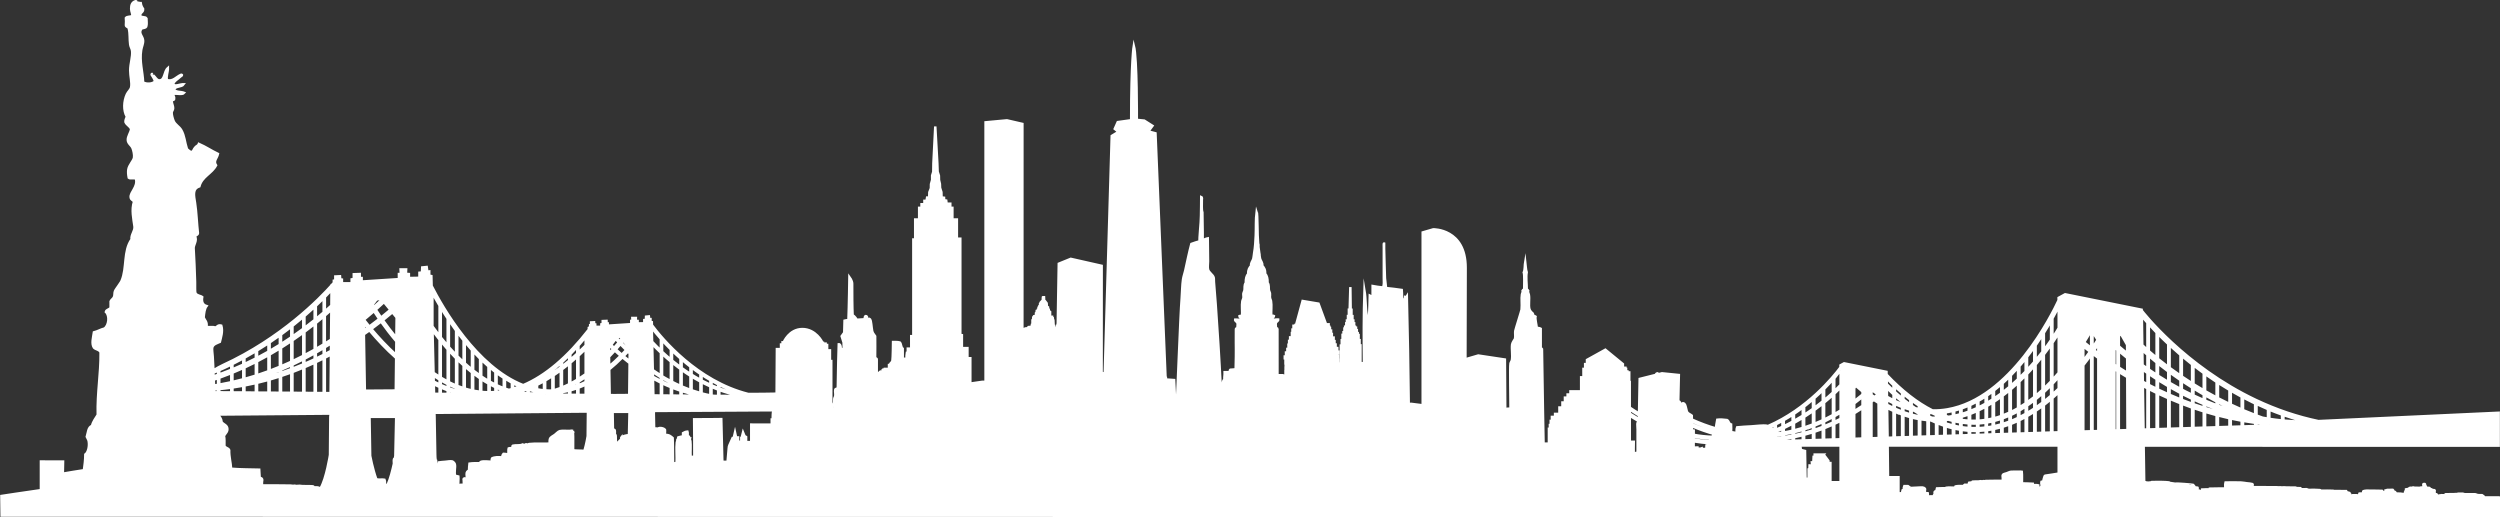 <?xml version="1.0" encoding="UTF-8"?>
<svg xmlns="http://www.w3.org/2000/svg" viewBox="0 0 1010.78 209.1">
  <rect x="0" y="0" width="1010.78" height="209.1" fill="#333333" stroke="none"/>
  <defs>
    <style>
      .cls-1 {
        fill: #fff;
        stroke: #fff;
        stroke-miterlimit: 10;
      }
    </style>
  </defs>
  <path class="cls-1" d="M1010.28,201.11c-2.15,0-3.77,0-5.93,0-.25-.23.14-.56-.69-.69,0-.08.04-.16-.1-.21-.44-.04-1.33,0-1.77-.03-.42-.11-.54-.27-1.08-.36-1.18-.03-2.7.02-4.14,0-.37-.05-.61-.12-.79-.2h-1.87c-.15.04-.5.05-.39.13-.52-.04-.98.04-1.48.05-1.04.02-2.18-.02-3.25.02-.33.11-.07.32-.3.44-.67.01-.72-.08-1.48-.05-.27.04-.29.12-.79.12-.31.08.34.22-.49.2-.52,0-.28-.11-.3-.15-.02-.06.05-.15,0-.21-.03-.04-.23-.06-.3-.1-.13-.08.1-.16,0-.23-.04-.06-.69-.03-.79-.08v-1.23c0-.14.22-.32-.3-.38-.72-.03-.39.11-.59.16-.49.02-.98.03-.79.16-.23-.1-.03-.27-.1-.39.59-.08.19-.16.59-.23-.03-.1-.98-.04-1.08-.13.35-.1.4-.31.2-.44-.25-.06-.97-.07-1.18-.05-.36-.42-.43-.97-.69-1.38-.03-.05.23-.16-.3-.18-.54.07-.3.2-.3.31,0,.37.13.79,0,1.1-.62.02-1.37.02-1.28.16-.59-.03-1.43-.01-2.17-.02-.49,0-.07-.15-.79-.12-.49.06-.23.24-.3.36-.23-.08-.08-.23-.59-.26-.48.02-.47.12-.59.2-.09.05-.18.22-.3.26-.24.09-.65.11-.98.18.01.29-.11.51.1.77.04.07-.57.03-.49.1v.92c-.15.06-.76.04-.89.1-.5-.03-.53-.12-1.08-.15-.5-.03-1.2,0-1.87-.02-.06-.17.08-.32,0-.46-.01-.03-.15-.05-.2-.08-.06-.05.07-.11,0-.13-.18-.07-.69-.08-.79-.15-.15-.1.15-.24.1-.36-.04-.11-.19-.21-.3-.33-.5-.02-1.49,0-2.07.02-.45.05-.33.2-.89.23-.07.25.13.54-.1.76-.93.04-.41-.16-1.08-.16-.05-.15.11-.32-.1-.44-1.02-.03-2-.04-3.05-.05-.91-.01-2.5-.06-3.25-.03-.47.02-1.15.14-1.28.21-.41.25.45.67-.2.92-.4.03-1.05.02-1.48.05-.14.2.18.51,0,.71-.08.08.12.15-.59.15-.46,0,0-.15-.3-.18-.1,0-.22,0-.33,0h0c-.45-.01-.95-.01-1.46-.01-.18.09-.2.21-.98.2-.23-.15.01-.37.1-.53-.02-.06-.31-.07-.39-.13-.19-.13.19-.35,0-.48-.18-.12-.7-.13-1.08-.2-.05-.18-.05-.37-.2-.53-1.45-.04-3.14-.03-4.82-.03-.34,0-.2-.09-.49-.1-1.29-.09-3.5-.02-5.12-.02-.26-.06.06-.21-.2-.26-1.21-.11-2.97-.1-4.73-.08-.25-.09-.2-.2-.69-.28-.91,0-1.52.05-2.36.02-.05-.15.11-.32-.1-.44-.39-.03-1.04-.01-1.58-.02-.41-.02-.03-.17-.39-.2-1.38-.06-3.59.02-4.63-.1-.33,0-.44.05-.89.03-.32.04-.38-.04-.69-.05-.24,0-.38.04-.59.03-.3,0-.58-.04-.89-.05-2.87-.05-6.51,0-9.65-.03-.18-.21-.1-.43-.1-.64s.25-.47-.1-.64c-.27-.13-1.45-.21-2.26-.31-.66-.08-1.6-.27-2.36-.3-1.23-.05-3.12,0-4.63-.02-.58,0-1.04-.04-1.57,0-.23.78-.03,1.63-.1,2.43-1.92.05-4.36,0-6.2.07v.28c-.86.05-2.43-.02-3.15.05v.95c-.32-.11-.6-.23-.98-.36-.04-.01-.08-.03-.13-.04v-.05c-.31-.08-.66-.17-.76-.25-.37-.31.27-.62,0-.99-.33-.05-.85-.07-1.18-.11.11-.39-.41-.67-.59-1,.02-.08-7.27-.71-7.19-.46-.81-.07-1.67-.28-2.56-.39-.27-.06.26-.1,0-.15-1.46-.19-4.65-.23-6.99-.16-.42.05.19.09-.2.13-.44.02-.58.09-.98.12-.3-.02-.7-.03-1.08-.03-.34,0-.14-.11-.2-.16-.12-.03-.39-.03-.59-.04l-.22-14.76,143.53.04v-13.28c-.25.02-72.6,3.33-72.86,3.35-8.54-1.78-16.96-4.62-25.22-8.52-28.99-13.7-46.07-35.96-46.24-36.18l-.03.02v-.35s-30.92-6.24-30.92-6.24l-2.64,1.44v.97c-2.69,5.8-19.45,39.71-44.92,44.1-2.01.35-4.03.5-6.05.46-6.19-3.12-12.4-7.97-18.61-14.53l-.02-1.08-17.12-3.45-1.46.8v.81c-2.94,3.94-13.44,16.87-29.35,23.76-.16-.06-.32-.11-.47-.14-1.43-.25-4.45.16-6.18.26-2,.11-3.87.19-5.8.39-.26.63-.22,1.47-.18,2.3-.75-.11-1.51-.24-2.27-.38.02-1.03.09-2.1.02-3.07-1.06-.26-.83-1.4-1.68-1.8-1.09-.17-2.99-.26-3.93-.13-.2.89-.55,3.21-.49,3.54-3.17-.92-6.44-2.12-9.79-3.64-.01-.5-.02-1.02-.02-1.57-.63-.52-1.42-.69-1.87-1.41-.22-.34-.4-1.63-.56-2.06-.23-.59-.2-1.36-1.12-1.54-.97.28-.69,1.41-1.12,2.06-.12-.99.37-2.4-.56-2.83-.1-.02-.16-.02-.24-.03l.24-10.59-6.81-.69-1.39.35c-.1-.13-.23-.25-.42-.35-.5.07-.62.33-.63.62l-6.57,1.65-.26,13.99c-1.26-.76-2.51-1.57-3.77-2.42v-10.49l-.2-.2v-3.51h-.74v-.4h-.54v-1.01h-.27v-.47h-1.01v-1.49l-7.09-5.81-7.43,4.12v1.69h-.74v1.96h-.68v3.38h-.94v5.68h-4.32v1.28h-1.15v1.28h-1.08v1.96h-1.01v2.03h-1.22v2.57h-1.76v1.21h-1.28v1.62h-.47v1.69h-.34v1.49h-.4v6.01h-2.18s-.45-23.19-.64-38.29c-.08-.23-.51-.1-.51-.42v-7.76c-.41-.26-1.12-.23-1.6-.42-.07-1.01-.73-3.57-.51-4.47-.36-.23-.79-.39-1.1-.67-.07-.3.19-.41,0-.59-.47-.36-1.16-1.04-1.36-1.77-.45-1.63.12-4.04-.24-5.91-.11-.57-.51-.99-.25-1.52-.14-.31-.49-.41-.59-.76,0-2.25-.38-4.63-.02-6.69-.4-1.1-.4-2.99-.57-4.36-.24,1.37-.07,3.29-.59,4.42.35.89.15,5.03.17,6.54,0,.39-.54.54-.67.84.24.56-.16.96-.25,1.52-.29,1.75.07,3.8-.14,6.06.02.35-2.48,8.13-2.56,8.71-.13.92.13,2-.08,3.12-.08.2-1.08,1.58-1.18,2.28-.26,1.94.26,4.36-.08,6.33-.08.47-.51.97-.59,1.43-.26,1.55.03,13.82.02,18.25h-.88l-1.27.14-.14-20.01-10.76-1.62-4.81,1.41.03,9.04-.34.07h-.1c.06-18.45.11-38.01.11-46.04,0-15.8-13.08-15.49-13.08-15.49l-4.27,1.24v69.9c-1.61-.21-3.23-.41-4.85-.61-.43.14-.41,1.33-.79,1.13-.18-15-.41-29.96-.79-44.76-.24.33-.05,1.09-.45,1.25-.03-.34.13-.88-.23-.91-.13.88-.16,1.88-.34,2.72-.05-.55.12-1.33-.11-1.7-.59.21-.34,1.24-.68,1.7-.17-1.33-.08-3.73-.23-5.44-2.11-.27-4.13-.62-6.35-.79.03-.41-.41-3.04-.45-3.97-.17-3.88-.21-8.25-.34-12.01v-2.04c-.24-.08-.06,1.22-.11,1.7v12.35c0,1.32.2,2.64-.34,3.74-1.41-.18-2.89-.29-4.19-.57-.02,1.52.01,3.8,0,5.78,0,.58.19,1.34-.23,1.7-.57-.98.23-3.33-.91-3.74-.08,2.9-.11,5.86-.34,8.61-.16-.18-.58-.1-.91-.11-.5-3.28-.36-7.2-.91-10.43-.33,9.78-.3,19.71-.18,29.7h-.42v-.33h-1.02v-7.19h-.36v-2.1h-.39v-2.1h-.36v-.78h-.36v-1.17h-.33v-1.02h-.42v-.39h-.33v-1.38h-.33v-1.11h-.36v-1.8h-.39v-2.55h-.33l-.12-9.17-.27,9.14h-.33v2.55h-.36v1.83h-.42v1.11h-.27v1.35h-.45v.78h-.3v1.47h-.36v1.08h-.39v2.16h-.33v2.16h-.36v7.5h-1.02v-.41h-.4v-.72h.36v-.63h-.4v-.77h.36v-.67h-.36v-1.08h.4v-.76h-1.12v-.77h.72v-.67h-1.08v-.67h.41v-.76h-1.12v-.58h.68v-.81h-1.08v-.4h.72v-1.03h-1.08v-.36h.36v-1.08h-1.03v-.45h.72v-.94h-.67v.18h-.41v-.72h.63v-.5h-.27v-.49h-.27v.36h-.49v-.45l.49.09v-.99h-1.17v-.4l-2.92-7.96-6.43-1.08-2.65,9.71h-.22v.32h-.81v.81h.49v.72h-.9v1.04h.49v.36h-.72v1.08h.36v.67h-1.08v.72h.67v.72h-1.08v1.12h.5v.4h-.76v1.04h.4v.67h-.85v.72h.4v.72h-.95v.81h.54v.81h-1.03v.72h.32v.36h.36v.63h-.4v1.08h.45v.32h-.36v.72h.41v.72h-.45v.72h.36v.68h-.4v.76h.45v.45h-.45v.59h-.63v1.48h-.68v-1.66h-1.57v4.24c-.15.13-.27.16-.38.16,0-9.26,0-22.23-.01-23.04.06-.45-.5-.3-.65-.54.09-.77-.13-1.29,0-1.84.19-.78,1.07-.89.98-1.52-.76-.08-1.7.33-2.49-.11-.27-.53.73-.72.76-1.3-.37-.19-.78-.06-1.08.11-.14-2.17.22-4.29-.11-6.18-.04-.25-.17-.5-.28-.74-.05-.27-.11-.54-.17-.8-.01-.54.11-1.07.02-1.61-.06-.4-.36-.77-.43-1.19-.16-1,.15-2.14-.54-3.03.07-1.62-.26-2.85-.98-3.69.11-1.59-.51-2.45-1.19-3.25.25-1.1-.62-1.84-.87-2.82-.09-.34-.13-.72-.18-1.12,0-.22-.01-.45-.04-.67-.02-.15-.06-.3-.1-.44,0-.02,0-.03,0-.05-.14-.79-.24-1.58-.32-2.38.02-.31.03-.62,0-.93-.02-.21-.08-.41-.14-.62-.08-1.08-.14-2.16-.18-3.23-.11-2.49-.04-5.07-.19-7.57,0-.32-.03-.64-.07-.96-.02-.19-.02-.39-.04-.57v.29c-.03-.19-.08-.38-.14-.56-.37,3.05-.19,6.31-.33,9.43-.1,2.37-.23,4.78-.65,7.15-.14.81-.16,1.61-.33,2.28-.25.98-1.12,1.71-.87,2.82-.68.8-1.3,1.66-1.19,3.25-.72.83-1.04,2.06-.98,3.69-.69.89-.38,2.03-.54,3.04-.07.42-.37.8-.43,1.19-.1.65.11,1.29,0,1.95-.06.4-.37.79-.43,1.19-.32,1.89.04,4.01-.11,6.18-.31-.17-.71-.3-1.08-.11.03.58,1.03.77.76,1.3-.8.44-1.74.03-2.49.11-.09.63.79.74.98,1.52.13.55-.09,1.07,0,1.84-.15.24-.71.09-.65.54-.07,9.44.14,6.61-.11,16.22-.83.08-1.33.09-2.17.16-.3.13-.09.78-.33.98h-1.95c.04,1.26-.17,1.69-.11,3.04-.35.21-.46.48-.54.87-.21.95-.16,2.33-.16,3.67,0,2.19.05,4.42.05,6.73,0,.74.37,1.99-.54,2.28.22-7.68-2.56-48.87-3.04-53.04-.07-.65.03-1.36-.11-1.84-.33-1.15-2-1.98-2.28-3.25-.21-.96,0-2.19,0-3.25,0-3.2-.09-6.32-.11-9.32-.79.12-1.25.55-2.06.65.08-3.84-.12-7.4-.11-11.17-.39-.99-.18-3.37-.22-4.99,0-.38.19-1.02-.22-1.19.03,2.46-.12,5.02-.11,7.59.02,2.74-.8,9.39-.54,10.3-1.2.28-2.25.71-3.36,1.08-.91,3.37-1.66,7.13-2.49,10.84-.27,1.18-.7,2.31-.87,3.47-.36,2.45-.33,5.05-.54,7.59-.57,7.01-1.86,42.29-1.95,42.64v.87h-.63l-.5-10.38-3.32-.23v-.85l-.15-.14-4.06-98.55-2.87-.76,1.66-2.26-3.32-2.11-3.02-.3s.15-24.76-1.21-30.05c0,0-1.06,6.34-1.06,30.2l-5.44.76-1.21,2.72,1.51,1.21-2.72,1.66-2.82,95.98h-.59l-.69-.25.02-43.22-12.49-2.82-4.84,1.97-.45,26.67h-.22s-.17-.9-.17-.9l-.17.62-.79.03-.07-1.34-.21-.04-.1-1.93-.14.03-.1-1.17-.24-.1-.03-.41h-.21l-.07.31-.17.24-.07.86-.07.27h-.24v-3.58l-.24-.07-.03-.27-.24-.21-.03-.45-.21-.07-.1-.86-.21-.03-.24-.38-.1-1.24-.65-.86-.34-.03-.07-1.55h-.24v.24h-.21l-.07,1.27-.31.07-.55.59-.07.51-.14.04-.03.65-.28.2-.03.45-.28.14v.58l-.24.17v.45l-.48.14-.07.72-.24.2-.07,3.1h-.21l-.07-1.31h-.24l-.07-.55-.14.03-.1.45-.21.03-.07,1.07-.24.07v1.93l-.24-.03-.1.55-.24.24-1.03.07-.38.48-.76.07v.24h-.79v.31l-.56.34V50.1l-6.24-1.44-8.64.8v104.96l-.17-.03h-1.24l-4.76.69v-10.24h-1.17v-4.09h-2.24v-5.24l-.64-.1v-38.89h-1.39v-7.76h-1.81v-4.72h-.85v-1.68h-1.49l-.16-1.27-.84-.12-.04-1.02-1-.12-.06-2.14-.55-1.74-.06-1.59-.37-1.57-.04-1.76-.51-1.61-.12-3.4-.83-14.89-.75,14.88-.05,3.49-.46,1.46v1.79s-.47,1.7-.47,1.7l-.03,1.67-.64,1.63-.06,2.12h-.84l-.23,1.34h-.85v1.36h-1.17v1.47h-.96v4.72h-1.6v8.07h-.75v39.1h-.85v5.03h-1.39v1.57c-.13.02-.25.04-.38.07-.14.69-.15,1.55-.14,2.45h-1.08v1.39l-.48.09c-.01-1.82.07-3.78.02-5.55-.74-.36-.57-1.96-1.17-2.51-.76-.24-2.73-.18-2.73-.18,0,0-.07,6.47-.26,7.54-.13.73-.8.88-1.04,1.62,0,.01,0,.03,0,.04l-.34.06v1.6h-1.67v.28h-.55v.27h-.32v.76h-.25v-.23h-.48v.25h-.34v.32h-1.36v-5.34c.1-.8-.67-.35-.65-1.08.07-3.15,0-5.26.01-8.45-.44-.72-.87-.97-1.18-1.98-.15-.48-.28-2.29-.39-2.87-.16-.83-.14-1.9-.78-2.16-.67.39-.48,1.98-.78,2.88-.09-1.38.26-3.35-.39-3.95-.95-.42-.39,1.26-1.04,1.26-.97.03-2.86.18-2.86.18,0,0-.87-1.55-1.69-1.8-.17-3.44-.18-8.74-.18-12.81,0-1.18-1.1-2.67-1.1-2.67,0,0-.17,11.79-.41,17.54-.28-.24-1.56.1-1.56.1l-.13,4.85-1.04,1.44.78,2.52s.17,3.23-.13,4.31c.25-1.43-.39-1.61-1.04-1.8.04-1.95-.78-1.8-.78-1.8,0,0-.39,13.31-.39,17.61-.13.59-.99.19-1.04.9-.13.81.17,1.61,0,2.52-.08.42-.34.6-.39,1.08-.07.68.03,1.65,0,2.34-.02.43.3,1.64-.39,1.62-1.1.29-.24-1.31-.65-2.16-.07,0-.13-.01-.18-.03v-17.07h-.53v-4.31h-1.14v-2.2h-.61v-.53h-1.05v-.35h-.26c0-.35-2.72-5.54-8.09-5.54s-7.56,5.36-7.56,5.36h-.44v.88h-.62v1.85h-1.67l-.11,18.04c-3.71.05-7.95.17-11.5.11-20.71-5.25-34.85-22.37-38.94-27.86-.02-.76-.03-1.18-.03-1.18l-.54-.11v-1.08l-.49.06-.16-1.19-1.14.11-.05,1.31-.65.06v1.31l-2.71.06v-1.02l-.76-.06.05-1.14h-1.41l.05,1.19h-.49v1.31l-9.53.63v-.91h-.49v-1.02l-1.52.06v1.19l-.54.11v1.02h-2.49v-.97l-.43-.06-.05-.8-1.19.06v1.02l-.38.06v.8l-.54.28v.7c-8.71,11.2-17.58,18.71-26.54,22.5-18.93-7.39-32.61-31.47-37.03-40.13-.06-2.51-.1-3.97-.1-3.97l-.86-.18v-1.7l-.77.09-.26-1.88-1.8.18-.09,2.05-1.03.09v2.05l-4.28.09v-1.61l-1.2-.09.09-1.79h-2.23l.09,1.88h-.77v2.05l-15.08.98v-1.43h-.77v-1.61l-2.4.09v1.88l-.86.18v1.61h-3.94v-1.52l-.69-.09-.09-1.25-1.88.09v1.61l-.6.09v.84c-.18.21-.4.46-.66.76l-.2.1v.12c-4.64,5.2-20.31,21.44-44.11,32.36-1.05.48-2.32,1.19-3.72,2.06-.09-1.88-.18-3.81-.29-5.54-.08-1.3-.36-2.96-.19-3.66.34-1.43,1.95-1.77,3.08-2.31.43-1.86,1.27-4.21.58-6.56-1.5-.41-1.53.66-2.51.77-1.12-.47-2.31.17-3.47-.39.34-1.94-.72-2.5-1.16-3.66.18-1.74.34-3.52,1.16-4.63-1.38-.41-2.12-1.48-1.74-3.66-.67-.52-2.23-.54-2.7-1.54-.3-.65-.13-2.64-.19-4.63-.12-3.84-.34-10.04-.58-13.5-.1-1.4,1.48-3.11.58-4.82.23-.61,1.13-.55,1.16-1.35-.43-3.51-.58-8.47-1.16-12.15-.48-3.06-1.18-5.77,1.74-6.75,1.05-4.02,5-5.16,6.75-8.49-1.22-1.8.4-2.85.77-4.63-2.66-1.26-4.98-2.86-7.71-4.05-.24.79-1.15.91-1.54,1.54-.53.5-.6,1.45-1.35,1.74-.98-.05-1.3-.75-1.93-1.16-.97-2.97-.93-5.29-2.32-7.71-.81-1.41-2.48-2.19-3.08-3.66-.39-.95-.85-2.6-.77-3.47.05-.59.58-.99.58-1.74,0-.83-.48-1.71-.58-2.7-.19-.9,1.15-.26.97-1.16.19-.88-.68-1.35-.19-1.93,1.34-.21,3.53.44,4.24-.39-1.28-.52-3.45-.15-4.05-1.35.49-1.5,3.06-.93,3.86-2.12-1.43-.05-3.53,1.11-4.24,0,.19-1.29,1.95-2.15,2.89-3.09.12-.12,1.18-.67.38-.77-1.89.73-3.43,3.03-5.79,2.12-.43-1.43.42-3.15.39-4.82-1.64,1.41-1.17,5.05-3.47,5.01-1.08-.02-1.66-1.4-2.51-2.12.02.02-.53-1.01-.58-.19.51.84,1.08,1.63,1.35,2.7-.93,1.09-3.46,1.23-4.82.39-.12-4.17-1.54-8.42-.77-13.11.23-1.41.87-2.54.77-3.86-.12-1.59-1.75-2.68-.96-4.24.21-1.14,2.31-.39,2.31-1.74.2-.62,0-2.3,0-2.89-.42-.8-2.25-.2-2.51-1.16-.1-1.39,1.32-1.25,1.16-2.7-.47-.63-.82-1.37-.96-2.31-.6.03-1.09-.46-1.54,0-1.02.15.34-1.02-.58-.77-1.33.42-1.76,1.46-1.74,3.09.01,1.1.71,2.14.39,2.89-.7.39-2.04.14-2.51.77.12,1.28.05,1.56,0,2.89.02.82,1.04.63,1.16,1.35.54,2.11.26,4.39.58,6.56.13.87.67,1.63.77,2.51.27,2.31-.77,5.16-.77,7.91,0,2.37.74,4.89.39,6.75-.21,1.1-1.25,1.83-1.74,2.89-1.29,2.81-1.47,6.56,0,9.06-.22.68-.6,1.2-.58,2.12.49,1.24,1.84,1.63,2.31,2.89-.24,1.49-1.43,2.98-1.35,4.44.08,1.46,1.44,2.02,1.93,3.28.31.79.79,2.63.58,3.86-.22,1.27-2.05,2.99-2.31,4.82-.12.88-.08,1.9.19,3.28.6.49,2.29-.11,2.89.39.94,3.24-2.42,5.5-2.12,7.52.17,1.14.74.8,1.35,1.74-1.08,3.28-.24,6.88.19,10.03.25,1.82-1.52,3.47-1.16,5.21-3.39,4.71-1.81,11.55-4.05,16.78-.28.66-.94,1.43-1.35,2.12-.41.69-1.09,1.43-1.35,2.12-.27.72-.07,1.61-.39,2.31-.34.77-1,1-1.35,1.74v2.51c-.36.86-1.68.76-1.93,1.74,1.66,1.57,1.22,5.52-.58,6.75-1.54.39-2.7,1.16-4.24,1.54-.27,1.91-1.07,4.6,0,6.17.76.78,2.31.77,2.7,1.93.07,8.88-1.39,16.22-1.16,25.26-.82,1.43-1.89,2.61-2.31,4.44-1.62.57-1.6,2.77-2.12,4.44.21.56.61.91.77,1.74.39,2.04-.24,4.62-1.35,5.4-.02,2.3-.3,4.33-.58,6.36-2.83.47-5.74.87-8.53,1.39.03-1.63.08-3.25.1-4.88-3.05.02-6,0-8.95-.02v11.57c-5.37.74-15.98,2.36-15.98,2.36l.1,7.91s863.18.14,1009.67.17v-7.49ZM923.22,167.81c2.9,1.01,5.82,1.9,8.75,2.66-2.92-.02-5.84-.16-8.75-.43v-2.23ZM917.53,165.66c1.7.7,3.42,1.35,5.13,1.96v2.38c-1.71-.17-3.43-.39-5.13-.65v-3.69ZM917.53,171.59c.27.02.54.04.82.06.37.12.73.24,1.1.35l-1.92.06v-.48ZM912.33,163.38c1.54.72,3.09,1.4,4.64,2.04v3.83c-.72-.11-1.44-.24-2.16-.36-.83-.3-1.66-.6-2.47-.91v-4.6ZM912.33,171.02c1.54.2,3.09.37,4.64.51v.55l-4.64.15v-1.21ZM290.84,155.65c3.14,1.56,6.51,2.9,10.07,3.9-.19.03-.37.06-.56.08-3.2-.55-6.37-1.41-9.51-2.58v-1.4ZM290.84,157.71c2.39.87,4.92,1.61,7.59,2.17-.9.1-1.8.18-2.69.22l-4.9-.04v-2.36ZM287.69,153.96c.87.5,1.76.98,2.67,1.44v1.47c-.89-.34-1.78-.7-2.67-1.09v-1.81ZM287.69,156.45c.87.38,1.76.73,2.67,1.08v2.53h-1.44c-.35-.03-.71-.06-1.06-.09-.06-.01-.12-.02-.18-.03v-3.48ZM283.66,151.48c1.15.76,2.33,1.5,3.55,2.21v1.87c-1.19-.54-2.37-1.12-3.55-1.74v-2.33ZM283.66,154.54c1.14.59,2.32,1.16,3.55,1.71v3.6c-1.19-.23-2.37-.5-3.55-.82v-4.49ZM279.63,148.62c1.14.86,2.32,1.72,3.55,2.54v2.39c-.74-.4-1.48-.82-2.22-1.26-.45-.27-.89-.54-1.33-.81v-2.87ZM279.63,152.24c.32.2.65.4.98.6.83.49,1.69.97,2.57,1.44v4.61c-1.19-.33-2.37-.7-3.55-1.11v-5.54ZM279.63,158.44c.5.17,1.02.34,1.53.5-.52-.11-1.03-.23-1.53-.35v-.14ZM279.63,159.25c1.16.28,2.34.53,3.55.74v.02l-3.55-.03v-.73ZM275.6,145.34c1.12.97,2.3,1.95,3.55,2.91v2.93c-1.23-.78-2.41-1.59-3.55-2.41v-3.43ZM275.6,149.56c1.14.82,2.32,1.62,3.55,2.39v5.68c-1.19-.43-2.37-.9-3.55-1.41v-6.66ZM275.6,156.89c1.15.49,2.33.95,3.55,1.38v.19c-1.21-.31-2.4-.65-3.55-1.03v-.54ZM275.6,158.12c1.15.37,2.34.71,3.55,1.02v.85l-3.55-.03v-1.84ZM271.71,141.76c1.06,1.04,2.19,2.09,3.41,3.16v3.49c-1.19-.88-2.32-1.77-3.41-2.66v-3.99ZM271.71,146.58c1.08.88,2.22,1.76,3.41,2.63v6.79c-1.14-.51-2.28-1.05-3.41-1.64v-7.77ZM271.71,155.08c1.09.56,2.23,1.09,3.41,1.61v.6c-1.17-.39-2.3-.81-3.41-1.25v-.95ZM271.71,156.73c1.1.44,2.24.85,3.41,1.24v1.99l-3.41-.02v-3.2ZM267.68,137.55c1.05,1.17,2.24,2.43,3.55,3.73v4.07c-1.26-1.06-2.45-2.12-3.55-3.16v-4.64ZM267.68,143.06c1.11,1.03,2.29,2.08,3.55,3.12v7.92c-.72-.38-1.44-.77-2.16-1.19-.47-.27-.93-.54-1.39-.82v-9.03ZM267.68,152.84c.35.21.69.42,1.05.62.81.47,1.64.92,2.5,1.37v1c-1.23-.5-2.41-1.04-3.55-1.59v-1.41ZM267.68,154.96c1.14.55,2.32,1.07,3.55,1.57v3.4l-3.55-.03v-4.94ZM267.2,137.01v4.72c-1.3-1.25-2.49-2.46-3.55-3.61-.06-2.28-.1-4.2-.14-5.57.9,1.18,2.14,2.72,3.69,4.46ZM251.2,176.86c-.22.27.23.45,0,.76-.77.58-1.5,1.65-2.19,2.02.07-1.28-.12-2.3-.08-3.54.02-.35-.41-.26-.34-.68-.04-.49.09-1.16-.08-1.52-.04-.26-.51-.1-.7-.22l-.12-7.18h6.83c-.02.65-.17,7.34-.21,9.42-1.24.1-2.41.4-3.11.94ZM249.29,159.77l-2.79-.02-.18-10.41c1.79-1.46,3.57-3.08,5.34-4.87.92.77,1.89,1.55,2.9,2.33l-.15,12.92-5.12.04ZM254.57,146c-.85-.66-1.67-1.33-2.46-1.99.58-.6,1.17-1.21,1.75-1.84.24.23.49.47.74.7l-.04,3.12ZM251.38,143.39c-.83-.72-1.63-1.42-2.38-2.12.61-.69,1.23-1.4,1.84-2.13.72.76,1.49,1.54,2.32,2.36-.59.65-1.19,1.28-1.78,1.89ZM250.93,143.84c-1.54,1.55-3.08,2.97-4.63,4.27l-.07-3.86c.78-.8,1.56-1.64,2.35-2.5.74.69,1.53,1.39,2.35,2.09ZM264.01,153.06s.1.06.15.08c.98.54,1.99,1.07,3.04,1.59v5.17l-3.03-.02c-.05-2.22-.1-4.52-.16-6.81ZM264.49,152.59c-.17-.09-.33-.19-.5-.28-.01-.63-.03-1.26-.04-1.88,1.05.72,2.13,1.43,3.25,2.12v1.46c-.93-.46-1.84-.94-2.71-1.42ZM263.93,149.64c-.09-3.8-.18-7.46-.25-10.56,1.06,1.13,2.24,2.31,3.53,3.53v9.18c-1.13-.7-2.22-1.42-3.27-2.16ZM254.62,141.33v.68c-.12-.1-.22-.21-.33-.31.11-.12.22-.25.33-.37ZM254.19,140.37c-.2.22-.39.44-.59.66-.84-.82-1.62-1.62-2.34-2.38.25-.31.51-.61.76-.93l2.17,2.65ZM249.48,136.3l1.19-.23.73.89c-.27.33-.53.65-.8.98-.45-.49-.88-.97-1.28-1.42l.16-.22ZM248.92,137.04c.4.45.82.91,1.26,1.4-.63.75-1.25,1.47-1.88,2.18-.42-.39-.82-.78-1.21-1.16l1.82-2.42ZM247.88,141.09c-.55.61-1.11,1.21-1.66,1.8v-2.27l.49-.65c.37.37.77.74,1.17,1.12ZM237.27,135.69c.23-.29.47-.58.7-.88l-.03,3.67c-.22.23-.45.46-.67.69v-3.48ZM237.27,140.54c.22-.22.44-.44.66-.66l-.09,10.6c-.19.14-.38.28-.56.42v-10.35ZM237.27,152.09c.18-.13.37-.27.55-.41l-.02,2.23c-.18.09-.36.19-.53.28v-2.1ZM237.27,155.27c.17-.09.35-.17.52-.26l-.04,4.68h-.48v-4.42ZM233.88,139.69c.97-1.09,1.94-2.23,2.91-3.42v3.39c-.97.98-1.94,1.93-2.91,2.84v-2.81ZM233.88,143.82c.97-.89,1.94-1.82,2.91-2.78v10.22c-.97.7-1.94,1.36-2.91,1.97v-9.41ZM233.88,154.34c.97-.59,1.94-1.23,2.91-1.91v2c-.97.48-1.94.91-2.91,1.29v-1.38ZM233.88,156.76c.97-.37,1.94-.79,2.91-1.26v4.17l-2.91-.02v-2.89ZM230.6,143.19c.93-.95,1.86-1.93,2.79-2.96v2.71c-.93.86-1.86,1.69-2.79,2.48v-2.23ZM230.6,146.68c.93-.78,1.86-1.59,2.79-2.43v9.26c-.93.57-1.86,1.09-2.79,1.57v-8.4ZM230.6,156.17c.93-.47,1.86-.98,2.79-1.53v1.27c-.93.35-1.86.66-2.79.91v-.66ZM230.6,157.82c.93-.25,1.86-.55,2.79-.88v2.71l-2.79-.02v-1.81ZM227.21,146.45c.97-.88,1.94-1.81,2.91-2.78v2.15c-.97.81-1.94,1.59-2.91,2.33v-1.7ZM227.21,149.36c.97-.73,1.94-1.49,2.91-2.28v8.25c-.97.48-1.94.92-2.91,1.31v-7.28ZM230.12,156.4v.55c-.81.21-1.63.39-2.45.54.82-.33,1.63-.69,2.45-1.09ZM227.21,158.54c.97-.15,1.94-.34,2.91-.59v1.68l-2.91-.02v-1.07ZM223.81,149.34c.97-.77,1.94-1.59,2.91-2.45v1.63c-.97.73-1.94,1.42-2.91,2.08v-1.25ZM223.81,151.75c.97-.64,1.94-1.32,2.91-2.03v7.11c-.97.37-1.94.7-2.91.98v-6.06ZM223.81,158.87c.97-.04,1.94-.13,2.91-.26v.99l-2.91-.02v-.72ZM223.33,149.72v1.19c-.97.64-1.94,1.25-2.91,1.82v-.71h-.24c1.05-.72,2.11-1.48,3.16-2.3ZM220.42,157.83v-3.98c.97-.56,1.94-1.16,2.91-1.79v5.85c-.97.02-1.94,0-2.91-.08ZM223.33,158.94v.64l-2.81-.02c.94-.16,1.87-.37,2.81-.62ZM217.14,153.94c.93-.55,1.86-1.13,2.79-1.76v.83c-.93.54-1.86,1.04-2.79,1.51v-.58ZM217.14,155.61c.93-.46,1.86-.96,2.79-1.48v3.67s-.09,0-.13,0c-.9-.09-1.78-.22-2.66-.39v-1.79ZM217.14,158.38c.81.15,1.62.27,2.45.35-.82.12-1.63.21-2.45.27v-.62ZM213.75,155.76c.97-.47,1.94-.98,2.91-1.53v.54c-.97.48-1.94.92-2.91,1.33v-.34ZM216.66,155.84v1.45c-.69-.14-1.38-.31-2.06-.5.69-.3,1.38-.62,2.06-.95ZM213.75,157.55c.96.29,1.93.54,2.91.74v.75c-.97.05-1.94.06-2.91.01v-1.5ZM213.27,155.98v.32s-.07.03-.11.05c-.13-.04-.27-.09-.4-.14.17-.08.34-.16.5-.23ZM210.84,157.03c.21-.08.43-.17.64-.25.1.04.2.08.3.12-.31.12-.63.23-.94.34v-.2ZM210.84,158.25c.79-.27,1.57-.56,2.36-.87.02,0,.05.02.07.02v1.62c-.42-.02-.84-.06-1.26-.1-.39-.04-.78-.09-1.17-.14v-.53ZM207.75,158.19c-.06-.01-.12-.03-.18-.04.93-.27,1.86-.58,2.78-.93v.18c-.87.29-1.74.56-2.61.8ZM210.35,158.41v.29c-.2-.03-.4-.06-.6-.1.2-.06.4-.13.6-.19ZM207.44,154.97c.9.46,1.81.89,2.74,1.28-.91.35-1.82.66-2.74.93v-2.21ZM204.17,153.09c.92.58,1.85,1.12,2.79,1.62v2.6c-.41.11-.81.22-1.22.32-.53-.16-1.05-.34-1.57-.52v-4.03ZM206.96,159.4v.06h-.26c.09-.02.17-.04.26-.06ZM204.17,158.97c.52-.1,1.04-.21,1.56-.33.04.01.07.02.11.03-.56.13-1.11.24-1.67.34v-.05ZM200.77,150.76c.95.71,1.92,1.39,2.91,2.03v4.15c-.99-.37-1.96-.78-2.91-1.23v-4.95ZM200.77,156.76c.96.44,1.93.84,2.91,1.2v.11c-.97.18-1.94.31-2.91.4v-1.71ZM203.68,159.05v.05c-.72.13-1.44.23-2.16.32h-.55c.91-.09,1.81-.21,2.71-.37ZM197.98,148.54c.76.64,1.52,1.26,2.31,1.86v5.08c-.78-.38-1.55-.78-2.31-1.21v-5.72ZM197.98,155.36c.76.42,1.53.81,2.31,1.18v1.97c-.77.06-1.54.08-2.31.09v-3.24ZM194.58,145.46c.95.92,1.92,1.81,2.91,2.67v5.86c-.99-.57-1.96-1.18-2.91-1.83v-6.7ZM194.58,153.3c.95.63,1.93,1.23,2.91,1.78v3.52c-.97,0-1.94-.06-2.91-.16v-5.14ZM191.31,142.1c.9.98,1.84,1.95,2.79,2.89v6.83c-.95-.66-1.88-1.35-2.79-2.07v-7.66ZM191.31,150.96c.91.7,1.84,1.38,2.79,2.02v5.41c-.94-.11-1.87-.26-2.79-.44v-6.99ZM191.31,158.93c.92.18,1.85.32,2.79.43h0s-2.79,0-2.79,0v-.42ZM187.91,138.18c.93,1.14,1.91,2.27,2.91,3.38v7.8c-.99-.8-1.97-1.63-2.91-2.49v-8.7ZM187.91,148.16c.95.84,1.92,1.65,2.91,2.43v7.26c-.98-.21-1.95-.46-2.91-.76v-8.93ZM187.91,158.09c.96.29,1.93.53,2.91.74v.5c-.98-.14-1.95-.31-2.91-.51v-.74ZM184.88,134.3c.82,1.09,1.67,2.19,2.55,3.29v8.86c-.87-.8-1.72-1.63-2.55-2.47v-9.68ZM184.88,145.32c.83.82,1.68,1.62,2.55,2.4v9.21c-.86-.28-1.71-.58-2.55-.92v-10.69ZM184.88,157.05c.84.33,1.69.63,2.55.9v.78c-.86-.19-1.71-.41-2.55-.65v-1.03ZM184.88,159.08c.29.08.58.16.87.24h-.87v-.24ZM181.49,129.5c.91,1.36,1.88,2.75,2.91,4.15v9.84c-1-1.03-1.97-2.09-2.91-3.15v-10.84ZM181.49,141.77c.94,1.04,1.91,2.07,2.91,3.08v10.98c-.99-.41-1.96-.85-2.91-1.34v-12.72ZM181.49,155.55c.96.47,1.93.91,2.91,1.31v1.08c-.98-.29-1.95-.61-2.91-.97v-1.42ZM181.49,158c.96.35,1.93.66,2.91.95v.36l-2.91-.02v-1.28ZM178.21,124.36c.85,1.41,1.78,2.89,2.79,4.41v11.01c-.97-1.11-1.9-2.24-2.79-3.36v-12.06ZM178.21,137.94c.9,1.1,1.83,2.2,2.79,3.29v13c-.95-.49-1.88-1.02-2.79-1.57v-14.71ZM178.21,153.77c.92.54,1.85,1.06,2.79,1.54v1.48c-.94-.36-1.87-.74-2.79-1.15v-1.87ZM178.21,156.68c.92.4,1.85.78,2.79,1.13v1.46l-2.79-.02v-2.57ZM174.82,118.43c.81,1.5,1.78,3.24,2.91,5.14v12.25c-1.02-1.3-1.99-2.6-2.9-3.88,0-.15,0-.3-.01-.45v-13.06ZM128.85,197.09c-.46-.06-1.23-.03-1.86-.04-.48-.04-.03-.37-.47-.43-1.63-.13-4.23.04-5.47-.21-.39.01-.52.1-1.05.07-.38.09-.45-.1-.81-.11-.28,0-.45.08-.7.07-.35-.01-.68-.09-1.05-.11-3.39-.11-7.69-.01-11.4-.07-.21-.45-.12-.92-.12-1.39s.3-1.03-.12-1.39c-.13-.11-.43-.21-.81-.3-.04-1.11-.09-2.22-.18-3.28-3.23-.09-7.78-.06-11.38-.39-.13-2.63-.84-4.69-.77-7.52-.33-.89-1.64-.8-1.93-1.74-.03-1.38.11-2.94-.19-4.05.7-1.17,1.58-1.68,1.35-3.09-.22-1.31-1.75-1.54-2.31-2.51-.07-1.15-.6-1.84-1.16-2.51,0-.18-.02-.34-.06-.49l45.35-.38-.15,1.26-.13,15.45s-1.48,9.53-3.81,13.47c-.23,0-.45,0-.68,0,0-.12-.03-.24-.12-.34ZM88.17,155.6c-.56.1-1.13.18-1.7.27,0-.08.01-.17.05-.28-.04-.64-.07-1.34-.11-2.08.59-.2,1.17-.39,1.76-.6v2.69ZM88.17,157.35v1.26h-1.56c-.03-.24-.05-.49-.09-.71.03-.19.11-.33.21-.45.48-.04.96-.06,1.44-.1ZM159.51,185.37c-.44.32-.25,1.21-.25,1.94v.19c-.57,2.62-1.48,6.21-2.52,8.47-.43,0-.53.33-1.02.28-.19-.65.03-1.71-.25-2.28-.92-.18-1.89.04-2.78-.08-.19-.03-.38-.12-.57-.2-1.46-4.07-2.46-9.37-2.46-9.37l-.26-15.8h10.79c-.03,1.17-.34,14.86-.34,15.71,0,.12-.06.53-.16,1.12-.05,0-.1,0-.17.02ZM160.18,143.5c-3.76-3.4-7.12-7.02-10.04-10.5,1.36-1,2.67-1.99,3.91-2.97,1.84,2.59,3.91,5.3,6.2,7.99l-.06,5.49ZM160.17,144.76l-.15,13.13-12.51.09-.39-22.83c.77-.53,1.52-1.06,2.25-1.59,3.12,3.72,6.74,7.59,10.8,11.21ZM175.5,159.24l-.04-.9c-.02-.99-.05-1.98-.07-2.99.77.39,1.55.77,2.34,1.12v2.78l-2.23-.02ZM175.36,154.26c-.02-.78-.04-1.56-.05-2.34.8.54,1.6,1.07,2.42,1.56v1.94c-.8-.37-1.59-.76-2.37-1.16ZM175.28,150.74c-.14-5.81-.28-11.72-.41-17.13.91,1.24,1.86,2.48,2.86,3.73v15.02c-.83-.52-1.65-1.06-2.45-1.62ZM160.36,128.34l-.1,8.22c-2-2.4-3.82-4.81-5.46-7.12,1.35-1.08,2.64-2.14,3.85-3.17l1.71,2.08ZM157.83,125.27c-1.18,1.01-2.44,2.05-3.77,3.11-.76-1.09-1.47-2.16-2.14-3.19,1.2-1.06,2.31-2.08,3.33-3.05l2.58,3.13ZM152.22,121.1l1.88-.36.33.4c-.99.93-2.06,1.92-3.22,2.95-.2-.31-.39-.61-.58-.92l1.58-2.07ZM150.02,123.99c.15.25.31.49.47.74-.93.82-1.92,1.66-2.95,2.52l2.48-3.26ZM151.2,125.82c.66,1.02,1.37,2.07,2.12,3.15-1.27,1-2.6,2.01-3.99,3.03-.76-.93-1.5-1.85-2.19-2.75,1.44-1.17,2.8-2.32,4.07-3.43ZM148.55,132.57c-.48.35-.96.69-1.46,1.04l-.05-2.91c.49.62.99,1.24,1.51,1.87ZM131.34,120.09c1.06-1.07,1.96-2.03,2.7-2.83l-.05,6.26c-.83.76-1.71,1.55-2.65,2.37v-5.8ZM131.34,127.58c.92-.79,1.8-1.56,2.63-2.31l-.11,12.05c-.83.53-1.67,1.07-2.53,1.6v-11.33ZM131.34,140.41c.85-.52,1.69-1.04,2.51-1.57l-.03,3.02c-.82.45-1.65.89-2.49,1.32v-2.77ZM131.34,144.63c.84-.43,1.66-.86,2.47-1.3l-.13,15.01.04.6-2.38-.02v-14.29ZM127.7,123.63c1.16-1.09,2.22-2.12,3.16-3.06v5.73c-1,.86-2.05,1.75-3.16,2.65v-5.32ZM127.7,130.61c1.1-.89,2.15-1.76,3.16-2.61v11.21c-1.03.63-2.08,1.26-3.16,1.88v-10.47ZM127.7,142.56c1.08-.61,2.12-1.23,3.16-1.85v2.73c-1.03.53-2.09,1.05-3.16,1.56v-2.43ZM127.7,146.41c1.07-.5,2.12-1.02,3.16-1.54v14.05l-3.16-.02v-12.48ZM123.09,127.77c1.49-1.28,2.87-2.52,4.13-3.69v5.27c-1.31,1.06-2.68,2.13-4.13,3.22v-4.8ZM123.09,134.16c1.44-1.07,2.82-2.13,4.13-3.17v10.37c-1.34.76-2.72,1.51-4.13,2.25v-9.45ZM123.09,145.06c1.41-.73,2.78-1.48,4.13-2.23v2.39c-.46.22-.91.43-1.37.65-.92.42-1.84.82-2.76,1.22v-2.02ZM123.09,148.48c1.12-.47,2.23-.96,3.34-1.47.27-.12.52-.25.79-.37v12.25l-4.13-.03v-10.38ZM118.24,131.76c1.55-1.22,3.01-2.42,4.37-3.58v4.74c-1.39,1.04-2.85,2.08-4.37,3.13v-4.29ZM118.24,137.61c1.52-1.03,2.97-2.06,4.37-3.09v9.35c-1.42.74-2.88,1.45-4.37,2.15v-8.41ZM118.24,147.44c1.49-.69,2.95-1.4,4.37-2.13v1.99c-1.45.62-2.91,1.19-4.37,1.75v-1.6ZM118.24,150.42c1.46-.55,2.92-1.13,4.37-1.74v10.18l-4.37-.03v-8.41ZM113.63,135.25c1.44-1.04,2.82-2.08,4.13-3.11v4.24c-1.33.91-2.71,1.81-4.13,2.71v-3.84ZM113.63,140.61c1.42-.89,2.79-1.78,4.13-2.68v8.31c-.21.1-.41.2-.62.29-1.17.53-2.34,1.04-3.51,1.54v-7.47ZM113.63,149.46c1.35-.56,2.7-1.14,4.04-1.76.03-.01.06-.03.08-.04v1.56c-1.37.51-2.75,1.01-4.13,1.47v-1.23ZM113.63,152.04c1.38-.45,2.76-.93,4.13-1.44v8.22l-4.13-.03v-6.76ZM109.02,138.45c1.43-.95,2.8-1.91,4.13-2.86v3.8c-1.33.84-2.71,1.66-4.13,2.48v-3.42ZM109.02,143.36c1.42-.81,2.79-1.63,4.13-2.46v7.37c-1.37.57-2.75,1.11-4.13,1.63v-6.54ZM109.02,151.28c1.38-.51,2.76-1.06,4.13-1.62v1.19c-1.37.45-2.75.87-4.13,1.26v-.83ZM109.02,153.46c1.38-.39,2.75-.82,4.13-1.26v6.6l-4.13-.03v-5.3ZM103.93,141.7c1.59-.97,3.13-1.94,4.61-2.92v3.38c-1.49.85-3.03,1.69-4.61,2.51v-2.97ZM103.93,146.12c1.58-.81,3.11-1.64,4.61-2.49v6.46c-1.53.57-3.07,1.1-4.61,1.6v-5.57ZM103.93,153.04c1.54-.49,3.08-1.02,4.61-1.58v.79c-1.53.43-3.07.84-4.61,1.21v-.43ZM103.93,154.78c1.54-.36,3.08-.75,4.61-1.18v5.16l-4.61-.03v-3.95ZM98.83,144.64c1.58-.87,3.12-1.75,4.61-2.65v2.93c-1.5.77-3.04,1.52-4.61,2.25v-2.53ZM98.83,148.6c1.57-.72,3.11-1.47,4.61-2.24v5.48c-1.53.49-3.07.95-4.61,1.37v-4.61ZM98.83,154.54c1.54-.42,3.08-.87,4.61-1.35v.39c-1.53.36-3.07.68-4.61.97h0ZM98.83,155.86c1.54-.29,3.08-.61,4.61-.97v3.83l-4.61-.03v-2.83ZM93.98,147.18c1.49-.74,2.95-1.49,4.37-2.26v2.49s-.07.04-.11.05c-1.41.65-2.83,1.26-4.26,1.85v-2.13ZM93.98,150.69c1.46-.6,2.92-1.22,4.37-1.88v4.53c-1.45.39-2.91.75-4.37,1.08v-3.73ZM93.98,156.67c1.46-.21,2.92-.45,4.37-.72v2.73l-4.37-.03v-1.98ZM88.65,149.67c.61-.27,1.22-.53,1.83-.81,1.02-.47,2.03-.95,3.02-1.44v2.08c-1.61.66-3.23,1.29-4.85,1.88v-1.71ZM88.65,152.73c1.62-.58,3.24-1.19,4.85-1.84v3.64c-1.61.36-3.23.69-4.85.98v-2.77ZM88.65,157.3c1.62-.15,3.24-.33,4.85-.56v1.91l-4.85-.03v-1.31ZM88.17,149.88v1.66c-.61.22-1.22.42-1.83.63-.02-.49-.05-.98-.07-1.49.63-.26,1.27-.53,1.9-.8ZM231.64,174.23c-.46-.2-.85-.02-1.35,0-1.29.05-2.91-.17-3.96.08-.65.16-1.46,1.11-2.02,1.52-.7.5-1.7.93-1.94,1.6-.17.49-.17,1.12-.14,1.79,0,.03-.02.08-.03.14-2.69.14-5.81-.1-8.27.17-.26.03-.5.22-.76.25-.18.02-.3-.19-.51-.17-.26.03-.31.47-.59.25-.38.08-.48-.14-.76-.17-.89.6-2.78.2-3.96.51-.31.14.01.91-.34,1.01-.46.02-1.01-.06-1.35.08-.17.61-.04,1.53-.08,2.28-.73.18-1.24-.09-2.02-.08-.41.42-.38.95-.59,1.43-1.51-.11-3.02-.14-4.05.42-.22.29.05,1.06-.17,1.35-1.39-.04-3.28-.35-4.39.08-.25.06-.13.49-.42.51-1.44,0-2.89-.02-4.13.17-.13.83-.12,1.79-.17,2.7-.33.33-.77.4-.93,1.01-.17.66.16,1.76,0,2.45-.07.31-.32.37-.34.67,0,.1.02.21.04.32-.06-.28-.13-.56-.22-.81-.04-.11.27-.35-.35-.39-.63.14-.35.44-.35.68,0,.62.09,1.3.06,1.89-.41,0-.82,0-1.19.03v.03c-.09.01-.19.02-.28.04-.15.08-.07.4-.07.64-.03.04-.05.08-.03.13-.18-.02-.38-.02-.6-.03-.05-.14-.03-.34-.06-.57-.16-1.03.12-2.62,0-3.63-.37-.14-.92-.09-1.27-.25-.56-1.27.18-3.44-.17-4.72-.11-.4-.7-1-1.1-1.1-.64-.16-2,.11-2.78.17-.9.07-1.74.12-2.61.25-.17.61-.04,1.53-.08,2.28-.34,0-.33.38-.43.64-.23-.82-.43-1.68-.58-2.55,0-.38,0-.76,0-1.12-.07-.03-.13-.07-.18-.12-.1-.79-.16-1.6-.16-2.4,0-1.9-.11-7.68-.27-15.18l-.05-1.61,62.08-.52v.11s-.1,9.84-.1,9.84c0,0-.5,3.25-1.35,5.98-1.45-.15-3.15-.05-4.55-.25-.06-4.13.11-3.84-.08-7.84ZM301.65,178.78v-2.11l-.62-.35-.61-1.49-.48,1.89-.22.22v1.67h-1.32v-1.76h-.79l-.44-2.02-.53,2.28h-.44l-1.34,2.99c-.29-.02-.58,7.4-.88,7.39-.02-.26.06-.62-.08-.76-.65-.02-1.43.08-1.86-.17-.18-7.52-.24-9.59-.42-17.11-3.69,0-7.22.15-10.97.08.03,6.92.13,8.18.08,15.17-.48-.05-1.18.11-1.52-.08-.11-2.09.13-4.37-.08-6.24-.05-.45-.38-.75-.17-1.18-.24-.06-.41-.21-.34-.59-.07-.29-.6-.13-.59-.51-.03-.54.07-1.2-.08-1.6-.72.06-1.28.29-1.77.59.03.51-.02.93-.08,1.35-.68.08-1.26.25-1.86.42-.05.19-.17.51,0,.67-.17.11-.43.13-.42.42.19.37-.13.57-.17.93-.29,2.48.06,5.55-.08,8.27-.38.13-.97.04-1.1.42-.16.28-.07.78-.08,1.26,0,.38.14.97-.17,1.1-.23-4.13-.07-8.65-.25-12.82-.77-.68-1.44-1.35-3.12-1.27-.07-.76.12-1.57,0-2.11-.49-.5-1.32-.73-2.19-.68-.27.02-.48.21-.76.25-.37.05-.79-.25-1.01.08-.12-.14-.13-.38-.42-.34-.03-1.72-.08-3.98-.13-6.56v-.33s48.27-.28,48.27-.28c-.17,1.1-.16,2.45-.19,3.75h-.38v2.08c-2.77-.04-5.54-.04-8.29-.03v7.79h-.5v-.7h-1.58ZM551.08,149.65l-.03-1.8h.42v-.33h0c0,.7.02,1.41.03,2.11h-.42ZM744.18,166.82v2.51c-.83.42-1.68.84-2.56,1.25v-2.26c.88-.49,1.73-.99,2.56-1.5ZM741.63,167.46v-8.28c1.05-.98,1.91-1.83,2.56-2.5v9.26c-.83.51-1.68,1.02-2.56,1.52ZM744.18,170.16v7.44l-2.56.08v-6.28c.88-.4,1.73-.82,2.56-1.24ZM762.97,163.65l-.03-1.96c.88.49,1.75.95,2.62,1.37v1.9c-.87-.41-1.73-.84-2.59-1.31ZM765.56,166.2v10.72l-2.39.08-.18-12.06c.86.45,1.72.88,2.58,1.27ZM762.92,160.41l-.05-3.52c.9.89,1.8,1.74,2.7,2.56v2.38c-.88-.44-1.76-.91-2.64-1.42ZM763.21,180.11h69.15v11.34c-.23.11-5.45.87-5.45.87,0,0-.3.14-.28.29-.13.65-.49,1.2-.42,1.95-.23.1-.6.13-.83.22-.19.72.26,1.31,0,1.91-.07.16-.31.33-.53.49v.11s-.06.05-.09.07c-.27.25-.46.49-.69.7v-1.85c-.51-.14-1.61,0-2.21-.1v-.54c-1.3-.11-3.01-.04-4.36-.13-.05-1.56.09-3.21-.07-4.72-.38-.08-.7,0-1.11,0-1.06.02-2.39-.06-3.25.03-.53.06-1.2.42-1.66.57-.57.19-1.4.35-1.59.61-.25.32-.07.81-.07,1.24s.06.84-.07,1.24c-2.21.05-4.76-.04-6.78.06-.22.01-.41.08-.62.1-.15,0-.25-.07-.42-.06-.22,0-.26.18-.48.1-.32.03-.39-.05-.62-.06-.73.23-2.28.08-3.25.19-.26.05,0,.34-.28.38-.38,0-.83-.02-1.11.03-.14.23-.04.58-.07.86-.6.07-1.02-.03-1.66-.03-.34.16-.31.36-.48.54-1.24-.04-2.47-.05-3.32.16-.18.11.04.4-.14.51-1.14-.02-2.69-.13-3.6.03-.21.02-.11.18-.35.19-1.18,0-2.37,0-3.39.06-.11.31-.1.68-.14,1.02-.27.13-.63.15-.76.38-.14.25.13.66,0,.93-.06.12-.26.14-.28.25.06.3.23.72.07,1.02-.55.02-.57-.21-.69-.38-.35,0-.7,0-1.02,0h0c-.08.02-.16.02-.23.03-.21.05.12.35-.21.35-.5,0-.36-.13-.42-.29-.13-.39.1-.99,0-1.37-.3-.05-.76-.03-1.04-.1-.46-.48.15-1.3-.14-1.79-.09-.15-.57-.38-.9-.41-.53-.06-1.64.04-2.28.06-.74.03-1.43.05-2.14.1-.14.23-.04.58-.07.86-.47,0-.11.4-.76.32-.16-.43-.02-.99-.07-1.47-.39-.06-.31-.35-.62-.45-.4-.04-1.1-.06-1.45-.03-.08.22-.18.43-.21.64-.03.23.17.51.07.7-.07.13-.43.16-.55.29-.05.05.04.17,0,.26-.03.07-.13.11-.14.16-.06.27.04.57,0,.89-.47.04-.96-.02-1.31.03-.1.02-.18.04-.25.07v-6.6h-4.23l-.14-12.86ZM786.1,170.99c-.87-.3-1.74-.63-2.6-.99.87-.02,1.73-.08,2.6-.16v1.15ZM792.53,169.67c-.75-.13-1.51-.28-2.26-.46.76-.16,1.51-.34,2.26-.54v1ZM868.23,173.64l-1.58.05-.27-17.67c.61.32,1.22.65,1.85.97v16.65ZM868.23,155.33c-.63-.33-1.26-.66-1.87-1l-.07-4.89c.64.46,1.29.91,1.95,1.37v4.52ZM868.23,149c-.67-.47-1.33-.93-1.97-1.4l-.09-6.01c.53.49,1.22,1.12,2.06,1.85v5.56ZM906.89,160.69c1.51.79,3.04,1.57,4.62,2.32.09.04.18.08.26.12v4.65c-1.67-.64-3.3-1.3-4.89-1.98v-5.1ZM906.89,170.19c1.63.29,3.26.54,4.89.76v1.3l-4.89.16v-2.22ZM901.94,157.95c1.43.83,2.89,1.65,4.39,2.45v5.15c-1.5-.65-2.96-1.31-4.39-1.99v-5.61ZM901.94,165.2c1.16.54,2.34,1.08,3.54,1.6-1.18-.32-2.36-.67-3.54-1.03v-.57ZM901.94,167.32c1.46.45,2.92.86,4.39,1.24v.02c-1.47-.27-2.93-.57-4.39-.89v-.37ZM901.94,169.22c1.46.32,2.93.61,4.39.87v2.34l-4.39.14v-3.35ZM896.75,154.76c1.5.97,3.05,1.93,4.64,2.87v5.67c-1.59-.76-3.14-1.54-4.64-2.32v-6.21ZM896.75,162.65c1.5.78,3.05,1.54,4.64,2.3v.65c-1.55-.49-3.1-1.01-4.64-1.57v-1.37ZM896.75,165.59c1.54.56,3.09,1.08,4.64,1.57v.41c-1.55-.35-3.09-.72-4.64-1.13v-.85ZM896.75,167.98c1.54.4,3.09.78,4.64,1.12v3.48l-4.64.15v-4.75ZM891.55,151.24c1.49,1.06,3.04,2.12,4.64,3.17v6.28c-1.6-.85-3.15-1.7-4.64-2.56v-6.88ZM891.55,159.83c1.49.85,3.04,1.69,4.64,2.53v1.46c-1.55-.58-3.1-1.2-4.64-1.85v-2.13ZM891.55,163.59c1.54.64,3.09,1.24,4.64,1.81v.91c-1.55-.42-3.09-.87-4.64-1.35v-1.36ZM891.55,166.51c1.54.47,3.09.92,4.64,1.33v4.91l-4.64.15v-6.39ZM886.85,147.74c1.33,1.03,2.71,2.06,4.14,3.1v6.96c-1.44-.84-2.82-1.67-4.14-2.5v-7.56ZM886.85,157.04c1.33.82,2.71,1.64,4.14,2.47v2.22c-1.39-.59-2.77-1.21-4.14-1.86v-2.83ZM886.85,161.51c1.38.64,2.76,1.26,4.14,1.84v1.43c-1.38-.43-2.76-.89-4.14-1.37v-1.9ZM886.85,164.98c1.38.48,2.76.93,4.14,1.36v6.57l-4.14.13v-8.07ZM882.15,143.94c1.31,1.11,2.7,2.23,4.14,3.37v7.64c-1.45-.92-2.83-1.83-4.14-2.72v-8.29ZM882.15,154.02c1.31.88,2.7,1.77,4.14,2.67v2.91c-.91-.44-1.82-.88-2.72-1.34-.48-.25-.95-.5-1.42-.75v-3.49ZM882.15,159.19c.23.12.46.25.69.37,1.15.59,2.3,1.15,3.45,1.69v1.97s-.06-.02-.09-.03c-1.38-.49-2.73-1-4.06-1.52v-2.47ZM882.15,163.26c1.15.45,2.32.88,3.5,1.31.21.08.43.15.64.22v8.28l-4.14.13v-9.94ZM877.2,139.57c1.36,1.25,2.83,2.56,4.39,3.89v8.39c-1.57-1.08-3.04-2.13-4.39-3.13v-9.15ZM877.2,150.57c1.36.99,2.82,2.03,4.39,3.09v3.57c-1.5-.8-2.96-1.62-4.39-2.46v-4.19ZM877.2,156.48c1.43.83,2.9,1.63,4.39,2.42v2.55c-1.5-.59-2.96-1.2-4.39-1.83v-3.14ZM877.2,161.24c1.43.62,2.9,1.22,4.39,1.8v10.17l-4.39.14v-12.11ZM872.5,135.03c1.24,1.26,2.62,2.61,4.14,4.03v9.26c-1.54-1.15-2.92-2.23-4.14-3.22v-10.06ZM872.5,146.99c1.24.99,2.62,2.05,4.14,3.17v4.27c-1.42-.84-2.8-1.7-4.14-2.56v-4.87ZM872.5,153.63c1.35.85,2.73,1.69,4.14,2.52v3.22c-1.41-.62-2.8-1.26-4.14-1.91v-3.83ZM872.5,159.11c1.35.64,2.73,1.27,4.14,1.88v12.38l-4.14.13v-14.39ZM868.79,131.11c.9,1,1.96,2.12,3.15,3.35v10.17c-1.23-1.01-2.29-1.91-3.15-2.68v-10.85ZM868.79,143.93c.9.78,1.96,1.66,3.15,2.62v4.96c-1.07-.7-2.13-1.4-3.15-2.11v-5.46ZM868.79,151.18c1.03.7,2.08,1.4,3.15,2.09v3.92c-1.07-.52-2.12-1.05-3.15-1.58v-4.43ZM868.79,157.28c1.03.53,2.08,1.05,3.15,1.57v14.68l-3.15.1v-16.35ZM868.23,130.5v10.97c-1.04-.93-1.75-1.61-2.09-1.94l-.17-11.65c.56.67,1.32,1.56,2.27,2.62ZM856.67,135.92l.71-1.14,2.64,4.64v3.41c-1.15-.95-2.27-1.89-3.35-2.82v-4.08ZM856.67,141.95c1.09.92,2.21,1.84,3.38,2.77l.03,6c-1.18-.71-2.31-1.42-3.4-2.12v-6.65ZM856.67,150.37c1.09.69,2.24,1.39,3.41,2.09l.09,21.44-3.5.11v-23.64ZM856.11,136.82v2.71c-.37-.32-.73-.64-1.09-.96l1.09-1.75ZM854.89,140.43c.4.35.81.7,1.22,1.05v6.77c-.41-.27-.82-.53-1.22-.8v-7.02ZM854.89,149.22c.4.26.81.52,1.22.78v24.02l-1.22.04v-24.84ZM848.37,142.87c-.58-.43-1.13-.85-1.66-1.25.66-.97,1.21-1.83,1.66-2.55v3.81ZM846.03,134.15l2.06,3.24c-.47.78-1.16,1.89-2.06,3.24v-6.47ZM846.03,142.97c.74.57,1.52,1.15,2.34,1.75v29.56l-2.34.07v-31.38ZM845.47,133.66v7c-1.02-.8-1.97-1.57-2.81-2.26,1.05-1.68,1.98-3.27,2.81-4.74ZM842.31,140.03c.82.67,1.71,1.38,2.68,2.14-.78,1.13-1.68,2.37-2.68,3.69v-5.83ZM842.31,147.67c1.19-1.52,2.25-2.96,3.17-4.27v30.96l-3.17.1v-26.8ZM829.82,128.73c1.05-1.89,1.9-3.53,2.54-4.82v8.72c-.46.79-1.32,2.19-2.54,4.01v-7.91ZM829.82,138.61c1.05-1.52,1.9-2.82,2.54-3.84v15.97c-.82.96-1.67,1.92-2.54,2.86v-14.99ZM829.82,155.2c.87-.91,1.72-1.84,2.54-2.78v4.7c-.82.79-1.67,1.58-2.54,2.35v-4.27ZM829.82,160.93c.87-.75,1.72-1.52,2.54-2.29v16.14l-2.54.08v-13.93ZM826.36,134.59c1.08-1.72,2.05-3.36,2.91-4.86v7.74c-.83,1.21-1.8,2.58-2.91,4.04v-6.92ZM826.36,143.32c1.08-1.39,2.05-2.71,2.91-3.92v14.78c-.94.99-1.91,1.96-2.91,2.91v-13.77ZM826.36,158.59c1-.92,1.97-1.86,2.91-2.82v4.19c-.94.82-1.91,1.62-2.91,2.4v-3.76ZM826.36,163.75c1-.76,1.97-1.54,2.91-2.34v13.47l-2.91.09v-11.22ZM823.02,139.62c.99-1.42,1.92-2.81,2.78-4.15v6.77c-.86,1.11-1.78,2.27-2.78,3.46v-6.08ZM823.02,147.41c.99-1.15,1.92-2.28,2.78-3.37v13.58c-.9.84-1.83,1.65-2.78,2.43v-12.64ZM823.02,161.46c.95-.76,1.88-1.55,2.78-2.36v3.68c-.91.69-1.83,1.37-2.78,2.01v-3.34ZM823.02,166.14c.95-.63,1.88-1.29,2.78-1.97v10.82l-2.78.09v-8.95ZM819.56,144.29c1.02-1.3,1.99-2.6,2.91-3.89v5.95c-.91,1.07-1.88,2.16-2.91,3.26v-5.32ZM819.56,151.22c1.02-1.06,1.99-2.12,2.91-3.17v12.46c-.95.76-1.92,1.49-2.91,2.19v-11.47ZM819.56,164.03c.99-.68,1.96-1.39,2.91-2.13v3.28c-.95.63-1.92,1.24-2.91,1.82v-2.97ZM819.56,168.27c.99-.56,1.96-1.16,2.91-1.77v8.6l-2.91.09v-6.92ZM816.46,148.04c.88-1.01,1.72-2.02,2.54-3.04v5.21c-.81.86-1.66,1.71-2.54,2.56v-4.73ZM816.46,154.29c.87-.83,1.72-1.66,2.54-2.5v11.28c-.83.57-1.68,1.11-2.54,1.62v-10.41ZM816.46,165.98c.86-.5,1.7-1.02,2.54-1.58v2.92c-.83.47-1.68.93-2.54,1.35v-2.69ZM816.46,169.91c.86-.42,1.7-.85,2.54-1.32v6.62l-2.54.08v-5.38ZM813,151.79c1-1.02,1.97-2.06,2.91-3.12v4.63c-.94.89-1.91,1.77-2.91,2.63v-4.15ZM813,157.39c1-.84,1.97-1.7,2.91-2.57v10.21c-.95.55-1.92,1.06-2.91,1.54v-9.18ZM813,167.79c.99-.46,1.95-.96,2.91-1.49v2.65c-.95.46-1.92.89-2.91,1.28v-2.44ZM813,171.42c.98-.38,1.95-.8,2.91-1.25v5.14l-2.91.09v-3.98ZM809.66,154.98c.95-.85,1.88-1.73,2.78-2.63v4.07c-.9.76-1.83,1.51-2.78,2.24v-3.67ZM809.66,160.03c.95-.71,1.88-1.44,2.78-2.18v8.98c-.91.42-1.84.81-2.78,1.16v-7.96ZM809.66,169.17c.94-.34,1.87-.71,2.78-1.12v2.4c-.91.35-1.84.67-2.78.96v-2.24ZM809.66,172.57c.94-.28,1.87-.6,2.78-.94v3.79l-2.78.09v-2.93ZM806.2,157.86c.99-.77,1.96-1.57,2.91-2.4v3.6c-.95.71-1.91,1.39-2.91,2.05v-3.25ZM806.2,162.44c.99-.64,1.96-1.31,2.91-1.99v7.75c-.95.34-1.92.64-2.91.89v-6.64ZM806.2,170.23c.98-.25,1.95-.54,2.91-.86v2.21c-.96.28-1.93.52-2.91.73v-2.08ZM803.35,159.93c.78-.52,1.54-1.07,2.29-1.64v3.19c-.75.48-1.51.95-2.29,1.4v-2.95ZM803.35,164.15c.77-.44,1.54-.89,2.29-1.37v6.43c-.71.17-1.42.32-2.14.45-.05,0-.1.01-.14.02v-5.53ZM803.35,170.81c.11-.02.22-.03.33-.05.66-.11,1.31-.25,1.95-.4v2.07c-.75.15-1.52.27-2.29.37v-1.99ZM803.35,173.92c.77-.1,1.53-.22,2.29-.37v2.05h.56v-2.16c.98-.2,1.95-.44,2.91-.71v2.79l-5.75.18v-1.78ZM799.89,162.07c.99-.56,1.96-1.15,2.91-1.78v2.9c-.95.54-1.92,1.05-2.91,1.52v-2.65ZM799.89,165.95c.99-.46,1.96-.96,2.91-1.48v5.3c-.97.15-1.94.25-2.91.31v-4.13ZM799.89,171.19c.97-.06,1.94-.15,2.91-.3v1.97c-.97.11-1.94.19-2.91.22v-1.9ZM799.89,174.2c.97-.04,1.94-.1,2.91-.21v1.74l-2.91.09v-1.62ZM796.55,163.77c.94-.43,1.87-.9,2.78-1.39v2.61c-.91.43-1.84.83-2.78,1.19v-2.41ZM796.55,167.37c.94-.36,1.87-.74,2.78-1.16v3.9c-.93.04-1.85.04-2.78,0v-2.73ZM796.55,171.2c.48.02.96.05,1.44.05.45,0,.9-.01,1.35-.03v1.89c-.93.02-1.86,0-2.78-.04v-1.87ZM796.55,174.18c.65.03,1.31.06,1.96.06.27,0,.55-.02.82-.03v1.62l-2.78.09v-1.75ZM793.08,165.15c.98-.34,1.95-.72,2.91-1.13v2.38c-.95.36-1.92.68-2.91.97v-2.22ZM793.08,168.52c.98-.28,1.95-.59,2.91-.94v2.5c-.97-.06-1.94-.16-2.91-.31v-1.25ZM793.08,170.88c.97.14,1.94.24,2.91.3v1.85c-.97-.07-1.94-.17-2.91-.32v-1.83ZM793.08,173.83c.97.14,1.94.25,2.91.32v1.79l-2.91.09v-2.2ZM790.12,166.03c.81-.2,1.62-.44,2.41-.7v2.18c-.8.22-1.6.42-2.41.59v-2.08ZM790.12,170.31c.8.19,1.61.35,2.41.48v1.84c-.81-.13-1.61-.3-2.41-.48v-1.84ZM790.12,173.28c.8.18,1.61.34,2.41.46v2.31l-2.41.08v-2.85ZM786.65,166.7c.33-.05.65-.09.98-.15.65-.11,1.29-.25,1.93-.4v2.07c-.59.12-1.19.21-1.79.3-.37-.12-.75-.24-1.12-.37v-1.46ZM786.65,169.79c.16-.02.33-.03.5-.05.19-.02.37-.05.56-.08.62.19,1.23.36,1.85.52v1.84c-.97-.24-1.94-.52-2.91-.84v-1.39ZM786.65,172.35c.97.31,1.94.57,2.91.8v3l-2.91.09v-3.89ZM786.1,166.78v1.18c-.8-.29-1.61-.61-2.42-.96.81-.04,1.61-.11,2.42-.21ZM783.31,168.04c.63.27,1.27.53,1.9.77-.63.05-1.27.08-1.9.1v-.87ZM783.31,171.12c.93.38,1.85.73,2.78,1.04v4.09l-2.78.09v-5.22ZM779.85,166.98c.42.03.85.03,1.27.04.55.27,1.09.53,1.64.78v1.12c-.58,0-1.16,0-1.73-.03-.39-.19-.78-.39-1.17-.59v-1.32ZM779.85,169.94c.3.02.6.03.9.04.67.32,1.34.62,2.01.91v5.48l-2.91.09v-6.52ZM779.29,168.01c-.79-.42-1.57-.87-2.36-1.34.79.12,1.57.21,2.36.27v1.07ZM776.39,164.34c.8.51,1.6.99,2.39,1.44-.8-.08-1.59-.19-2.39-.32v-1.11ZM776.39,167.63c.6.36,1.21.7,1.81,1.04-.6-.07-1.21-.15-1.81-.25v-.78ZM776.39,169.52c.97.16,1.94.28,2.91.36v6.59l-2.91.09v-7.05ZM772.92,161.97c.97.71,1.94,1.37,2.91,2.01v1.38c-.47-.09-.94-.19-1.41-.3-.5-.34-1-.68-1.5-1.04v-2.05ZM772.92,165.83c.34.09.68.16,1.03.24.63.42,1.25.81,1.88,1.2v1.03c-.97-.18-1.94-.39-2.91-.65v-1.82ZM772.92,168.81c.97.25,1.94.45,2.91.62v7.15l-2.91.09v-7.87ZM769.58,159.34c.93.77,1.86,1.52,2.78,2.22v2.06c-.93-.68-1.86-1.4-2.78-2.15v-2.12ZM769.58,162.89c.56.45,1.13.86,1.69,1.29-.56-.18-1.13-.38-1.69-.59v-.69ZM769.58,164.76c.93.34,1.86.65,2.78.91v1.84c-.93-.26-1.86-.56-2.78-.89v-1.86ZM769.58,167.8c.93.32,1.85.61,2.78.87v8.04l-2.78.09v-8.99ZM766.12,156.28c.97.91,1.94,1.76,2.91,2.59v2.14c-.97-.81-1.94-1.65-2.91-2.54v-2.19ZM766.12,159.95c.97.86,1.94,1.7,2.91,2.48v.94c-.97-.38-1.94-.81-2.91-1.27v-2.15ZM766.12,163.33c.97.45,1.94.85,2.91,1.22v1.86c-.97-.36-1.94-.76-2.91-1.2v-1.89ZM766.12,166.43c.97.43,1.94.81,2.91,1.16v9.21l-2.91.09v-10.46ZM765.56,155.76v2.19c-.91-.85-1.82-1.73-2.72-2.65l-.03-2.29c.92.95,1.84,1.87,2.75,2.74ZM759.51,161.61c-.33-.21-.66-.43-.99-.65.35-.28.67-.54.98-.8v1.44ZM757.45,156.56c.25-.24.49-.47.72-.7l1.33,2.33v.08c-.72-.49-1.44-1-2.16-1.53l.11-.18ZM756.66,157.83l.09-.15c.83.61,1.66,1.19,2.48,1.74-.41.34-.86.71-1.35,1.1-.41-.28-.81-.57-1.22-.86v-1.83ZM756.66,161.02c.1.07.21.15.31.22-.1.08-.21.16-.31.24v-.46ZM756.66,162.41c.33-.25.65-.49.95-.73.63.43,1.27.84,1.91,1.24l.06,14.19-2.92.09v-14.79ZM751.24,154.47l1.21,1.89c-.52-.44-1.03-.89-1.55-1.35l.34-.55ZM749.69,156.95l.61-.98c.91.81,1.82,1.59,2.74,2.33v1.22c-1.04.87-2.16,1.76-3.35,2.66v-5.23ZM749.69,163.1c1.19-.88,2.31-1.76,3.35-2.62v3.6c-1.04.71-2.16,1.43-3.35,2.16v-3.14ZM749.69,167.1c1.19-.72,2.31-1.44,3.35-2.14v12.34l-3.35.11v-10.31ZM744.18,149.68v5.93c-.58.61-1.44,1.49-2.56,2.56v-5.2s1.88-2.41,2.56-3.28ZM737.52,157.24c1.34-1.35,2.53-2.63,3.55-3.79v5.24c-1.01.94-2.2,1.99-3.55,3.11v-4.56ZM737.52,162.76c1.34-1.09,2.53-2.13,3.55-3.06v8.08c-.96.53-1.94,1.05-2.96,1.55-.2.1-.4.19-.6.29v-6.85ZM737.52,170.43c.32-.15.64-.3.95-.46.89-.44,1.76-.89,2.6-1.36v2.21c-1.15.52-2.33,1.03-3.55,1.52v-1.92ZM737.52,173.15c1.22-.48,2.41-.98,3.55-1.5v6.04l-3.55.11v-4.65ZM733.55,160.97c1.22-1.08,2.36-2.14,3.41-3.18v4.46c-1.05.85-2.18,1.73-3.41,2.63v-3.91ZM733.55,165.8c1.22-.88,2.36-1.75,3.41-2.59v6.67c-1.09.51-2.23,1-3.41,1.48v-5.56ZM733.55,172.15c1.18-.47,2.32-.95,3.41-1.46v1.88c-.07.03-.15.06-.22.09-1.02.39-2.09.78-3.18,1.14v-1.66ZM733.55,174.59c1.18-.39,2.32-.79,3.41-1.21v4.45l-3.41.11v-3.34ZM729.44,164.37c1.25-.96,2.44-1.94,3.56-2.9v3.82c-1.12.8-2.3,1.61-3.56,2.41v-3.33ZM729.44,168.58c1.25-.79,2.44-1.59,3.56-2.38v5.38c-1.15.45-2.33.87-3.56,1.27v-4.26ZM729.44,173.62c1.23-.39,2.41-.81,3.56-1.25v1.62c-1.15.37-2.33.73-3.56,1.06v-1.43ZM729.44,175.81c1.22-.32,2.41-.67,3.56-1.04v3.18l-3.56.11v-2.25ZM728.88,164.79v3.27c-1.13.71-2.32,1.42-3.55,2.11v-2.85h0c1.24-.83,2.42-1.67,3.56-2.53ZM717.44,175.38c-.14.02-.29.02-.44.04,0-.17,0-.34,0-.5.14-.06.29-.11.44-.17v.63ZM717.44,176.13v1.02c-.2.02-.41.02-.61.04.04-.34.08-.68.12-1.02.16-.02.33-.02.49-.04ZM717.44,177.9v.55l-.74.02c.01-.17.02-.35.04-.53.23-.02.47-.02.7-.04ZM689.02,181.53h-.2v.02c-.1.01-.21.01-.31.04-.21.05-.37.12-.52.19v-.52l-.78.25-.05.25h-.34v-.3l-.46.05-.05-.57-1.55.02v-2.52c2.23.38,4.41.62,6.53.74v.11s-.28.02-.28.02l-.78.78-.27.02-.07,1.39c-.31,0-.6,0-.88.03ZM700.13,177.48c-.03-.12-.05-.25-.07-.38.37.07.74.12,1.11.18-.16.19-.44.3-1.04.2ZM692.07,177.86c-.03.2-.03.4-.03.61-.12,0-.24-.01-.35-.02l-.09-.04-.02-.23h-.23v.25c-2.15-.12-4.34-.36-6.58-.75v-1.11c2.54.45,5.08.71,7.6.79-.11.19-.28.33-.3.49ZM692.05,179.22h0s-.19.02-.19.02v-.03c.06,0,.13,0,.19.01ZM702.2,175.96c-.75.12-1.5.24-2.25.33-.02-.29-.04-.59-.04-.89.77.14,1.54.27,2.29.38,0,.06,0,.12,0,.18ZM692.45,176.19c-.06.09-.04.25,0,.43-2.55-.08-5.11-.35-7.67-.82v-1.71l-.75-.09s-.01-1.16.02-1.71c3.17,1.35,6.27,2.43,9.31,3.27-.33.18-.71.34-.9.63ZM662.11,173.24v9.63c-.19.42-1.42.14-1.5.64-.19.58-.06-4.89-.06-4.89h-1.62v-10.53c1.24.79,2.47,1.52,3.69,2.22-.91.51-.52,1.83-.52,2.92ZM725.33,178.2v-1.42c1.22-.25,2.4-.52,3.55-.82v2.12l-3.55.11ZM725.33,176.01v-1.25c1.22-.3,2.4-.62,3.55-.98v1.4c-1.15.3-2.34.57-3.55.82ZM725.33,174v-2.99c1.23-.68,2.42-1.38,3.55-2.08v4.08c-1.15.36-2.34.69-3.55.99ZM721.21,169.86c1.23-.7,2.41-1.42,3.56-2.17v2.78c-1.15.63-2.33,1.24-3.56,1.82v-2.43ZM721.21,173.11c1.23-.58,2.41-1.18,3.56-1.8v2.82c-1.16.27-2.34.52-3.56.72v-1.74ZM721.21,175.61c1.21-.21,2.4-.45,3.56-.72v1.23c-1.16.23-2.34.43-3.56.6v-1.11ZM721.21,177.47c1.21-.17,2.4-.37,3.56-.59v1.33l-3.56.11v-.85ZM718,171.57c.91-.45,1.79-.91,2.66-1.4v2.38c-.38.18-.76.35-1.14.52-.5.22-1,.44-1.52.65v-2.16ZM718,174.53c.62-.25,1.23-.51,1.82-.77.28-.13.56-.26.84-.39v1.58c-.87.14-1.76.26-2.66.37v-.79ZM718,176.07c.9-.1,1.79-.22,2.66-.36v1.1c-.87.12-1.76.21-2.66.3v-1.03ZM718,177.85c.9-.08,1.79-.18,2.66-.29v.79l-2.66.08v-.58ZM717.44,171.85v2.11c-.17.07-.35.13-.53.2-.03-.14-.07-.28-.12-.4-.13-.34-.59-.76-1.12-1.1.59-.27,1.19-.53,1.77-.81ZM693.98,174c.06.36.07.69-.02.98-3.22-.88-6.52-2.01-9.9-3.46,0-.38,0-.76,0-1.15,3.4,1.52,6.7,2.71,9.92,3.63ZM662.69,167.99l-.03,1.49c-1.23-.71-2.47-1.47-3.72-2.28v-1.59c1.25.84,2.5,1.63,3.75,2.38ZM737.34,183.79h-3.64v.92h-.43l-.11,2.23h-.6l.11,1.3-1.03-.05-.05,1.36-.33.16v3.86h-.43v1.63h-.82l-.22-12.87-1.68-.43-.22-1.74-.85-.04h17.14v14.86h-3.26v1.47h-.87v-9.23h-.82v-.92l-1.9-2.5Z"/>
</svg>